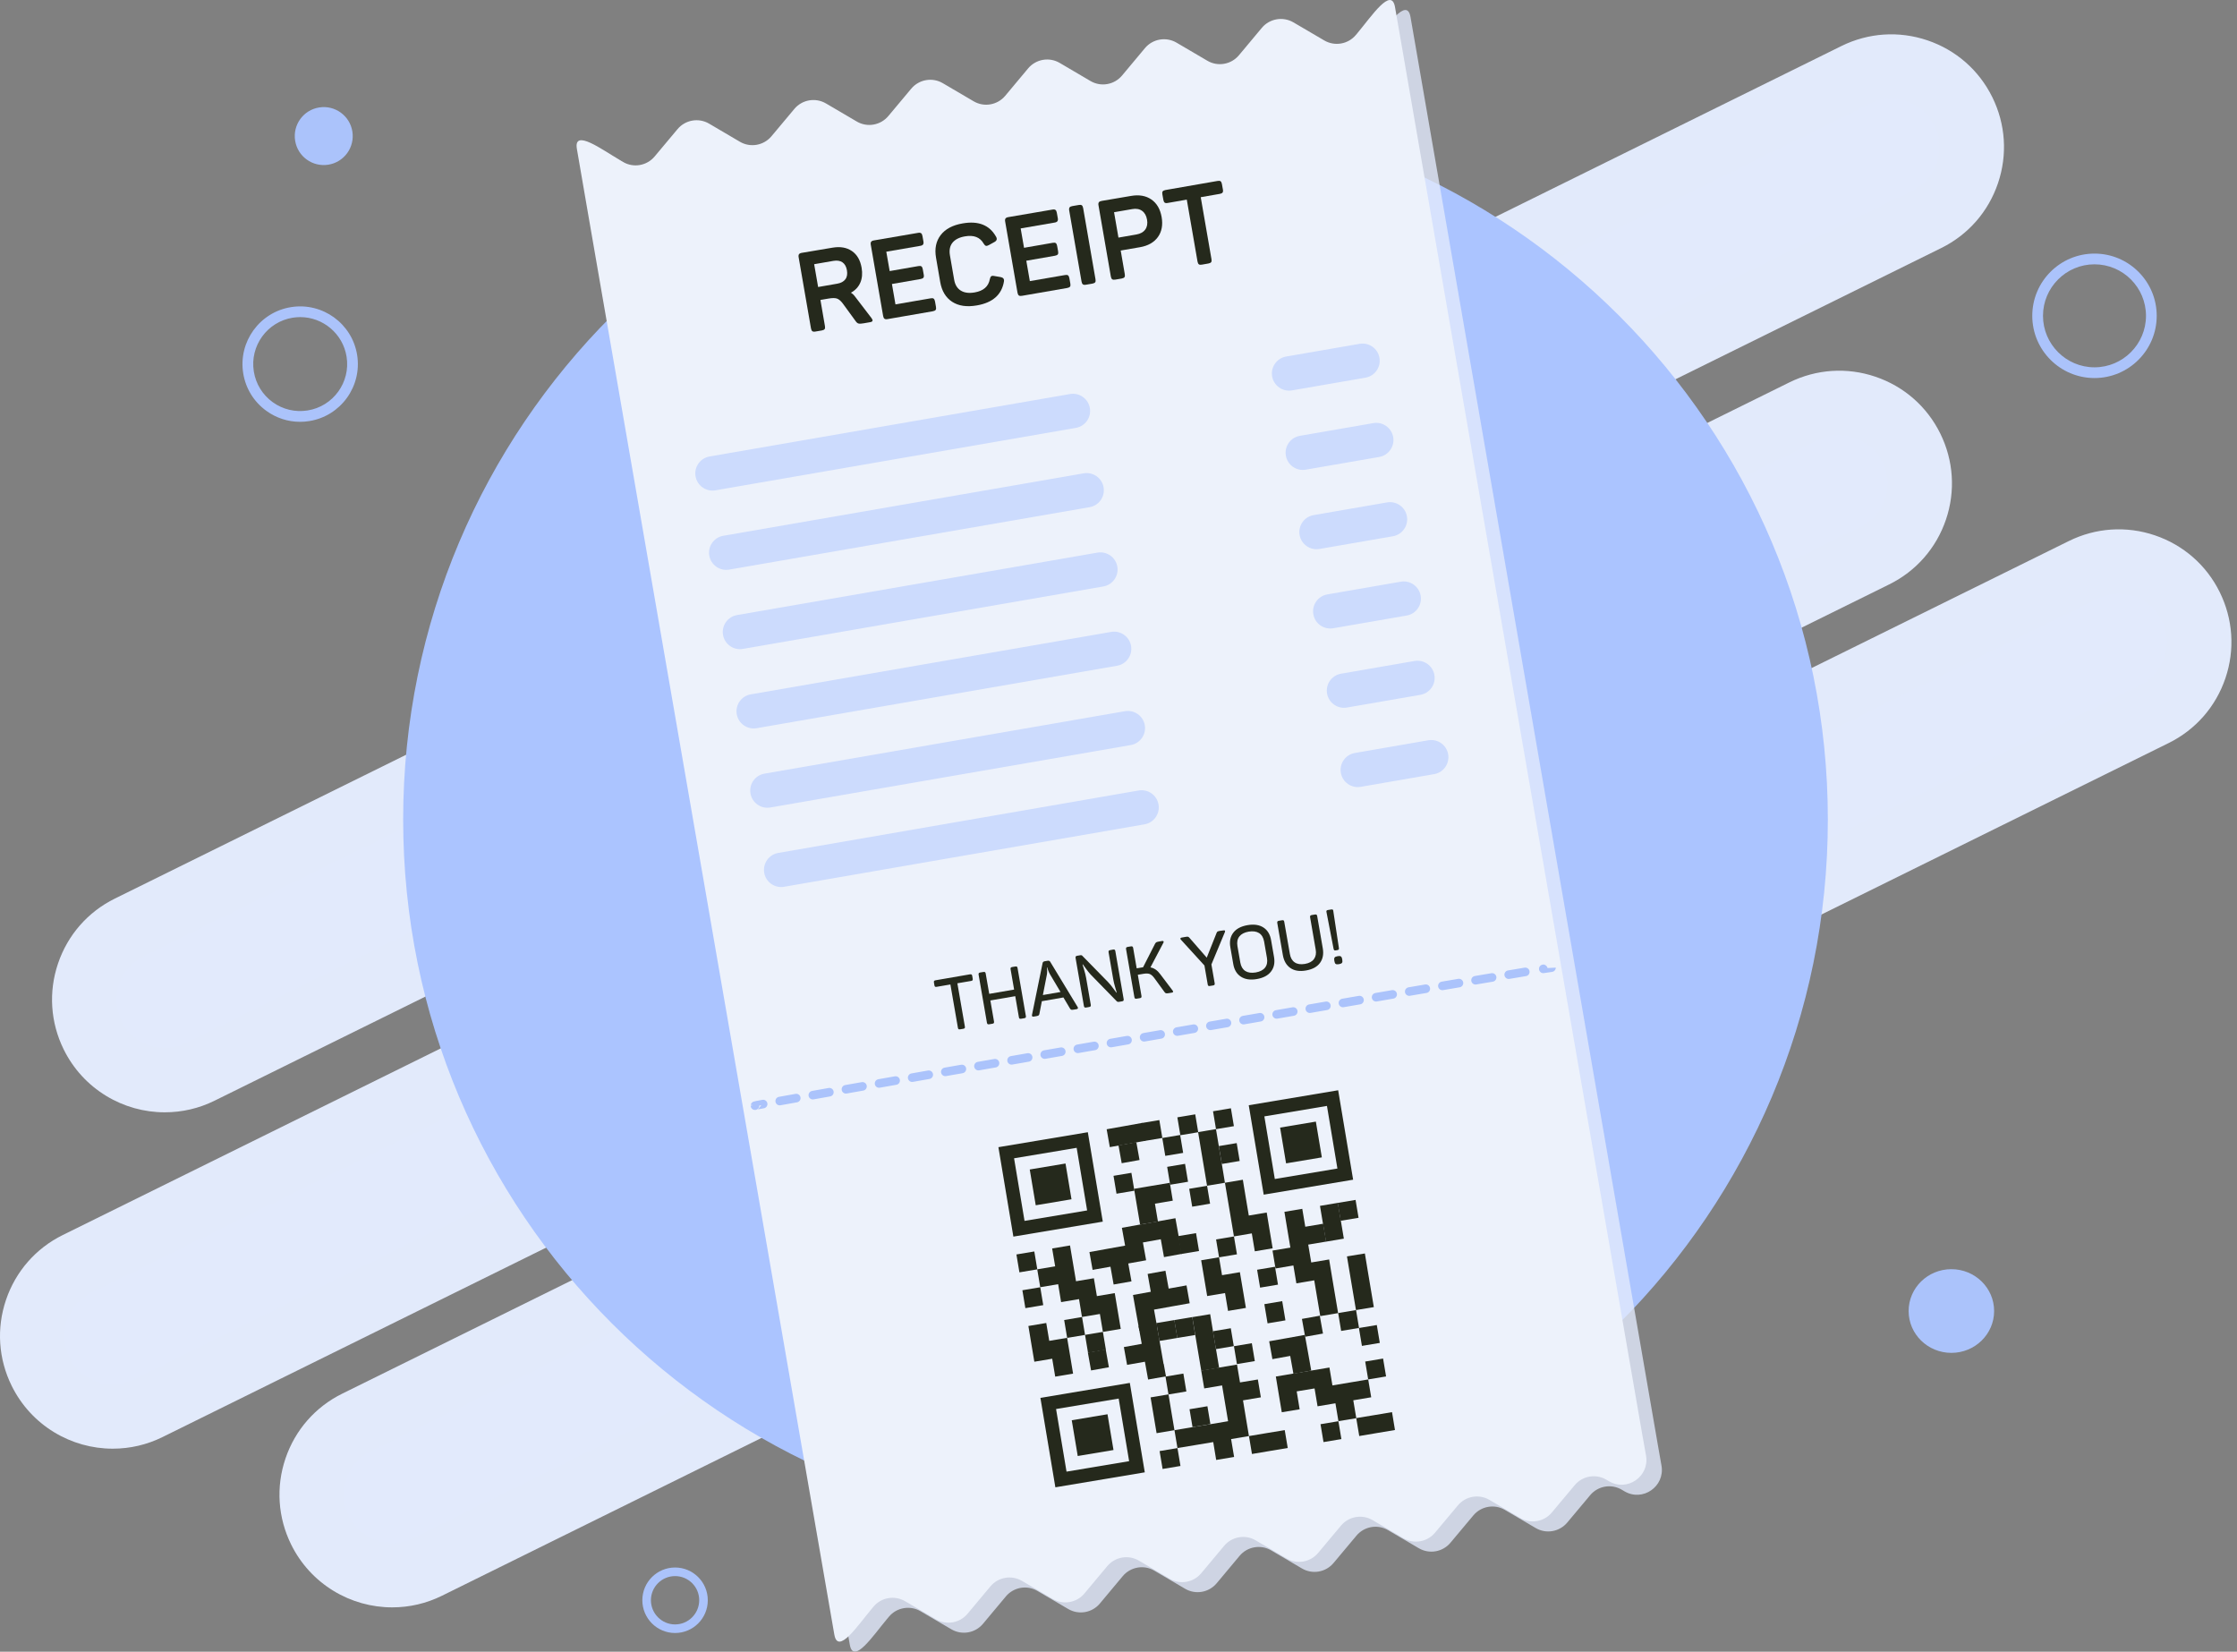 <svg width="298" height="220" viewBox="0 0 298 220" fill="none" xmlns="http://www.w3.org/2000/svg">
<rect x="0" y="0" width="298" height="220" fill="#808080" stroke="none"/>
<g clip-path="url(#clip0_294_1592)">
<path d="M21.951 143.87C18 143.87 14.198 141.677 12.333 137.897C9.711 132.587 11.89 126.164 17.2 123.541L247.203 9.975C252.513 7.353 258.937 9.532 261.559 14.842C264.181 20.151 262.002 26.575 256.693 29.197L26.689 142.763C25.167 143.513 23.545 143.87 21.951 143.87Z" fill="#E2EAFC"/>
<path d="M21.951 148.158C19.193 148.158 16.492 147.4 14.134 145.964C11.705 144.485 9.754 142.356 8.489 139.79C6.717 136.196 6.445 132.123 7.732 128.329C9.018 124.534 11.705 121.462 15.299 119.69L245.303 6.131C248.897 4.359 252.963 4.087 256.764 5.374C260.559 6.66 263.631 9.347 265.403 12.941C267.176 16.535 267.447 20.608 266.161 24.402C264.875 28.197 262.188 31.269 258.594 33.041L28.59 146.607C26.503 147.636 24.267 148.158 21.951 148.158ZM251.941 13.155C250.969 13.155 249.997 13.377 249.097 13.82L19.1 127.385C17.557 128.143 16.406 129.458 15.856 131.087C15.306 132.716 15.42 134.46 16.178 135.996C17.271 138.211 19.486 139.583 21.951 139.583C22.938 139.583 23.895 139.361 24.788 138.918L254.792 25.353C256.336 24.595 257.486 23.281 258.036 21.651C258.586 20.022 258.472 18.279 257.715 16.742C256.957 15.199 255.642 14.048 254.013 13.498C253.334 13.27 252.634 13.155 251.941 13.155Z" fill="#E2EAFB"/>
<path d="M15.02 188.674C11.069 188.674 7.267 186.48 5.402 182.7C2.78 177.391 4.959 170.967 10.268 168.344L240.272 54.779C245.581 52.156 252.005 54.336 254.628 59.645C257.25 64.954 255.071 71.378 249.762 74L19.758 187.566C18.236 188.316 16.614 188.674 15.02 188.674Z" fill="#E2EAFC"/>
<path d="M15.02 192.961C12.262 192.961 9.561 192.203 7.203 190.767C4.773 189.288 2.823 187.159 1.558 184.593C-0.214 181.006 -0.486 176.933 0.8 173.139C2.087 169.345 4.773 166.272 8.368 164.5L238.371 50.934C241.966 49.162 246.032 48.891 249.833 50.177C253.627 51.463 256.7 54.15 258.472 57.744C260.244 61.338 260.516 65.411 259.23 69.206C257.943 73 255.257 76.073 251.662 77.845L21.658 191.41C19.572 192.439 17.335 192.961 15.02 192.961ZM245.01 57.958C244.038 57.958 243.066 58.18 242.166 58.623L12.169 172.188C10.626 172.946 9.475 174.261 8.925 175.89C8.375 177.519 8.489 179.263 9.246 180.799C10.34 183.014 12.548 184.386 15.02 184.386C16.006 184.386 16.964 184.165 17.857 183.722L247.861 70.156C249.404 69.398 250.555 68.084 251.105 66.454C251.655 64.825 251.541 63.082 250.783 61.545C250.026 60.002 248.711 58.852 247.082 58.301C246.403 58.073 245.703 57.958 245.01 57.958Z" fill="#E2EAFB"/>
<path d="M52.249 209.81C48.297 209.81 44.496 207.617 42.631 203.837C40.008 198.527 42.188 192.103 47.497 189.481L277.501 75.915C282.81 73.293 289.234 75.472 291.857 80.781C294.479 86.091 292.3 92.515 286.99 95.137L56.979 208.703C55.457 209.453 53.835 209.81 52.249 209.81Z" fill="#E2EAFC"/>
<path d="M52.249 214.098C49.491 214.098 46.79 213.34 44.432 211.904C42.002 210.425 40.051 208.295 38.786 205.73C37.014 202.136 36.743 198.063 38.029 194.269C39.315 190.474 42.002 187.402 45.596 185.629L275.6 72.064C279.194 70.292 283.267 70.02 287.062 71.306C290.856 72.593 293.929 75.279 295.701 78.874C297.473 82.468 297.745 86.541 296.458 90.335C295.172 94.129 292.485 97.202 288.891 98.974L58.88 212.547C56.794 213.576 54.564 214.098 52.249 214.098ZM282.231 79.095C281.26 79.095 280.288 79.317 279.387 79.76L49.391 193.325C47.847 194.083 46.697 195.398 46.147 197.027C45.596 198.656 45.711 200.399 46.468 201.936C47.561 204.151 49.769 205.523 52.242 205.523C53.228 205.523 54.185 205.301 55.079 204.858L285.082 91.293C286.626 90.535 287.776 89.22 288.327 87.591C288.877 85.962 288.762 84.219 288.005 82.682C287.248 81.139 285.933 79.988 284.304 79.438C283.625 79.209 282.932 79.095 282.231 79.095Z" fill="#E2EAFB"/>
<path d="M148.601 204.058C201.009 204.058 243.495 161.573 243.495 109.164C243.495 56.755 201.009 14.27 148.601 14.27C96.192 14.27 53.707 56.755 53.707 109.164C53.707 161.573 96.192 204.058 148.601 204.058Z" fill="#ABC4FF"/>
<g opacity="0.79">
<path d="M220.85 192.468L220.715 191.682L189.374 10.768L188.759 7.21L187.902 2.279C187.423 -0.493 184.772 3.494 182.964 5.652L182.685 5.988C181.649 7.224 179.87 7.532 178.477 6.717L174.368 4.309C172.975 3.494 171.195 3.801 170.159 5.038L167.108 8.689C166.072 9.925 164.293 10.24 162.899 9.418L158.805 7.003C157.411 6.188 155.632 6.495 154.596 7.732L151.545 11.383C150.509 12.619 148.729 12.934 147.336 12.112L143.242 9.704C141.848 8.882 140.069 9.196 139.033 10.433L135.982 14.077C134.945 15.313 133.166 15.627 131.773 14.806L127.671 12.398C126.278 11.576 124.498 11.89 123.462 13.127L120.411 16.771C119.375 18.007 117.596 18.321 116.202 17.5L112.101 15.092C110.707 14.277 108.928 14.584 107.892 15.82L104.841 19.465C103.805 20.701 102.025 21.015 100.632 20.194L96.538 17.785C95.144 16.964 93.365 17.278 92.329 18.514L89.278 22.159C88.242 23.395 86.462 23.709 85.069 22.887L84.704 22.673C82.282 21.251 78.438 18.386 78.924 21.158L79.774 26.089L80.388 29.647L111.729 210.561L111.865 211.347L113.201 219.05C113.68 221.822 116.331 217.835 118.139 215.677L118.418 215.341C119.454 214.105 121.233 213.798 122.626 214.612L126.735 217.02C128.128 217.835 129.908 217.528 130.944 216.291L133.995 212.64C135.031 211.404 136.81 211.089 138.204 211.911L142.305 214.319C143.699 215.134 145.478 214.827 146.514 213.59L149.565 209.939C150.602 208.703 152.381 208.388 153.774 209.21L157.869 211.618C159.262 212.44 161.041 212.125 162.077 210.889L165.129 207.238C166.165 206.002 167.944 205.687 169.337 206.509L173.439 208.917C174.832 209.739 176.612 209.424 177.648 208.188L180.699 204.544C181.735 203.308 183.514 202.993 184.908 203.815L189.009 206.223C190.403 207.038 192.182 206.731 193.218 205.494L196.269 201.85C197.305 200.614 199.085 200.299 200.478 201.121L204.573 203.529C205.966 204.351 207.745 204.037 208.781 202.8L211.833 199.156C212.869 197.92 214.648 197.606 216.041 198.427L216.406 198.642C218.828 200.064 221.815 197.999 221.336 195.226L220.85 192.468Z" fill="#E2EAFC"/>
</g>
<path d="M218.785 191.139L218.649 190.353L187.309 9.439L186.694 5.881L185.837 0.95C185.358 -1.822 182.707 2.165 180.899 4.323L180.62 4.659C179.584 5.895 177.805 6.202 176.412 5.388L172.303 2.98C170.909 2.165 169.13 2.472 168.094 3.709L165.043 7.36C164.007 8.596 162.227 8.911 160.834 8.089L156.732 5.681C155.339 4.866 153.56 5.173 152.524 6.41L149.473 10.061C148.436 11.297 146.657 11.612 145.264 10.79L141.169 8.382C139.776 7.56 137.997 7.874 136.96 9.111L133.909 12.762C132.873 13.998 131.094 14.313 129.701 13.491L125.599 11.083C124.206 10.261 122.426 10.575 121.39 11.812L118.339 15.456C117.303 16.692 115.524 17.007 114.13 16.185L110.029 13.777C108.635 12.962 106.856 13.269 105.82 14.506L102.769 18.15C101.732 19.386 99.953 19.701 98.56 18.879L94.465 16.471C93.072 15.649 91.293 15.963 90.257 17.2L87.205 20.844C86.169 22.08 84.39 22.394 82.997 21.573L82.632 21.358C80.21 19.936 76.365 17.071 76.851 19.843L77.702 24.774L78.316 28.332L109.671 209.224L109.807 210.01L111.143 217.713C111.622 220.486 114.273 216.499 116.081 214.341L116.36 214.005C117.396 212.769 119.175 212.461 120.568 213.276L124.677 215.684C126.071 216.499 127.85 216.191 128.886 214.955L131.937 211.304C132.973 210.068 134.752 209.753 136.146 210.575L140.247 212.983C141.641 213.798 143.42 213.49 144.456 212.254L147.507 208.603C148.544 207.367 150.323 207.052 151.716 207.874L155.811 210.282C157.204 211.104 158.983 210.789 160.019 209.553L163.071 205.902C164.107 204.665 165.886 204.351 167.279 205.173L171.381 207.581C172.774 208.403 174.554 208.088 175.59 206.852L178.641 203.208C179.677 201.972 181.456 201.657 182.85 202.479L186.951 204.887C188.345 205.702 190.124 205.394 191.16 204.158L194.211 200.514C195.247 199.278 197.027 198.963 198.42 199.785L202.515 202.193C203.908 203.015 205.687 202.7 206.723 201.464L209.775 197.82C210.811 196.584 212.59 196.269 213.983 197.091L214.348 197.305C216.77 198.727 219.757 196.662 219.278 193.89L218.785 191.139Z" fill="#EDF2FB"/>
<path d="M100.575 147.272C100.575 147.264 100.946 147.186 101.661 147.057" stroke="#ABC3FB" stroke-width="1.143" stroke-linecap="round" stroke-linejoin="round"/>
<path d="M103.869 146.657C111.358 145.307 130.801 141.905 153.61 137.954C177.641 133.788 197.949 130.308 204.48 129.236" stroke="#ABC3FB" stroke-width="1.143" stroke-linecap="round" stroke-linejoin="round" stroke-dasharray="2.24 2.24"/>
<path d="M205.587 129.05C206.302 128.936 206.681 128.879 206.681 128.886" stroke="#ABC3FB" stroke-width="1.143" stroke-linecap="round" stroke-linejoin="round"/>
<path d="M169.159 193.268L171.545 192.868L171.145 190.489L168.759 190.882L166.379 191.282L166.779 193.668L169.159 193.268Z" fill="#25291C"/>
<path d="M156.857 192.882L154.475 193.281L154.874 195.663L157.256 195.264L156.857 192.882Z" fill="#25291C"/>
<path d="M180.645 174.496L178.263 174.894L178.661 177.277L181.043 176.878L180.645 174.496Z" fill="#25291C"/>
<path d="M159.233 192.482L161.62 192.082L162.013 194.462L164.4 194.061L164 191.682L166.379 191.282L165.979 188.902L165.586 186.523L167.965 186.123L167.565 183.743L165.186 184.136L164.786 181.757L162.406 182.157L160.019 182.557L160.42 184.936L162.799 184.536L163.199 186.916L163.599 189.302L161.22 189.703L158.833 190.096L156.454 190.496L156.854 192.875L159.233 192.482Z" fill="#25291C"/>
<path d="M153.674 188.516L154.074 190.896L156.454 190.496L156.054 188.116L155.661 185.729L153.274 186.13L153.674 188.516Z" fill="#25291C"/>
<path d="M171.024 174.59L170.809 173.31L168.43 173.711L168.644 174.99L168.859 176.269L171.238 175.869L171.024 174.59Z" fill="#25291C"/>
<path d="M157.642 182.957L155.26 183.356L155.659 185.738L158.041 185.339L157.642 182.957Z" fill="#25291C"/>
<path d="M164.381 164.692L161.999 165.091L162.398 167.473L164.78 167.074L164.381 164.692Z" fill="#25291C"/>
<path d="M137.784 166.693L135.402 167.092L135.801 169.474L138.183 169.075L137.784 166.693Z" fill="#25291C"/>
<path d="M155.325 183.329L152.945 183.75L152.517 181.378L150.144 181.799L149.715 179.427L152.095 178.998L151.666 176.619L154.046 176.197L154.153 176.819L154.36 177.977L155.003 181.671H155.025L155.325 183.329Z" fill="#25291C"/>
<path d="M178.62 162.599L178.219 160.22L175.84 160.62L176.24 162.999L176.64 165.386L179.02 164.986L178.62 162.599Z" fill="#25291C"/>
<path d="M138.578 171.46L136.196 171.858L136.594 174.241L138.976 173.842L138.578 171.46Z" fill="#25291C"/>
<path d="M152.881 169.688L155.253 169.259L155.682 171.638L158.062 171.21L158.483 173.589L156.111 174.011L153.731 174.439L154.16 176.819L151.781 177.24L151.352 174.868L150.93 172.489L153.303 172.06L152.881 169.688Z" fill="#25291C"/>
<path d="M150.718 156.218L148.336 156.616L148.735 158.998L151.117 158.6L150.718 156.218Z" fill="#25291C"/>
<path d="M166.761 178.912L164.378 179.311L164.777 181.693L167.159 181.295L166.761 178.912Z" fill="#25291C"/>
<path d="M148.501 172.239L146.121 172.639L145.721 170.259L143.342 170.659L142.941 168.273L142.541 165.893L140.162 166.293L140.562 168.673L138.175 169.073L138.575 171.452L140.962 171.052L141.355 173.439L143.742 173.039L144.135 175.418L146.521 175.018L146.922 177.405L149.301 177.005L148.901 174.625L148.501 172.239Z" fill="#25291C"/>
<path d="M165.171 169.452L162.792 169.852L162.392 167.465L160.012 167.865L160.412 170.245L160.813 172.631L163.192 172.231L163.592 174.611L165.972 174.211L165.572 171.831L165.171 169.452Z" fill="#25291C"/>
<path d="M173.482 161.013L171.102 161.413L171.495 163.792L171.896 166.179L169.516 166.572L169.916 168.959L172.296 168.558L172.696 170.938L175.075 170.538L175.475 172.924L175.876 175.304L178.255 174.904L177.855 172.524L177.455 170.145L177.062 167.758L174.675 168.158L174.275 165.779L176.662 165.379L176.262 162.999L173.882 163.399L173.482 161.013Z" fill="#25291C"/>
<path d="M139.376 176.219L136.996 176.619L137.389 178.998L137.789 181.378L140.169 180.978L140.569 183.364L142.949 182.964L142.556 180.585L142.155 178.198L139.776 178.598L139.376 176.219Z" fill="#25291C"/>
<path d="M144.144 175.425L141.762 175.823L142.161 178.206L144.543 177.807L144.144 175.425Z" fill="#25291C"/>
<path d="M149.88 165.915L149.451 163.542L151.831 163.114L154.203 162.692L156.582 162.263L157.011 164.643L157.433 167.015L155.06 167.444L154.632 165.064L152.252 165.493L152.681 167.865L150.301 168.294L150.73 170.674L148.351 171.095L147.929 168.723L145.55 169.145L145.128 166.772L147.5 166.343L149.88 165.915Z" fill="#25291C"/>
<path d="M146.923 177.404L144.541 177.803L144.94 180.185L147.322 179.786L146.923 177.404Z" fill="#25291C"/>
<path d="M167.158 166.672L169.537 166.272L169.137 163.892L168.744 161.506L166.358 161.906L165.957 159.526L165.564 157.14L163.178 157.54L163.578 159.927L163.978 162.306L164.378 164.686L166.758 164.285L167.158 166.672Z" fill="#25291C"/>
<path d="M157.865 155.023L155.483 155.422L155.881 157.804L158.263 157.406L157.865 155.023Z" fill="#25291C"/>
<path d="M169.847 168.729L167.465 169.128L167.864 171.51L170.246 171.111L169.847 168.729Z" fill="#25291C"/>
<path d="M151.073 158.347L151.473 160.727L151.873 163.106L154.253 162.706L153.853 160.327L156.232 159.927L155.839 157.547L153.453 157.947L151.073 158.347Z" fill="#25291C"/>
<path d="M160.801 157.947L158.419 158.345L158.818 160.728L161.2 160.329L160.801 157.947Z" fill="#25291C"/>
<path d="M162.385 152.781L161.985 150.394L159.605 150.794L159.998 153.174L160.398 155.561L160.798 157.94L163.178 157.54L162.785 155.16L162.385 152.781Z" fill="#25291C"/>
<path d="M152.174 149.565L152.602 151.945L150.223 152.367L147.843 152.795L147.422 150.416L149.794 149.994L152.174 149.565Z" fill="#25291C"/>
<path d="M163.974 147.62L161.592 148.019L161.99 150.401L164.372 150.003L163.974 147.62Z" fill="#25291C"/>
<path d="M180.67 188.888L181.071 191.275L183.45 190.874L185.83 190.474L185.437 188.095L183.05 188.495L180.67 188.888Z" fill="#25291C"/>
<path d="M144.914 150.809L133.002 152.802L134.995 164.714L146.907 162.72L144.914 150.809ZM144.821 161.227L136.482 162.62L135.088 154.282L143.427 152.888L144.821 161.227Z" fill="#25291C"/>
<path d="M141.941 154.977L137.177 155.774L137.974 160.539L142.739 159.741L141.941 154.977Z" fill="#25291C"/>
<path d="M166.351 147.215L168.344 159.126L180.256 157.133L178.262 145.221L166.351 147.215ZM178.162 155.646L169.823 157.04L168.43 148.701L176.769 147.307L178.162 155.646Z" fill="#25291C"/>
<path d="M175.291 149.395L170.526 150.193L171.324 154.957L176.088 154.16L175.291 149.395Z" fill="#25291C"/>
<path d="M140.59 198.106L152.502 196.112L150.509 184.2L138.597 186.194L140.59 198.106ZM140.683 187.68L149.022 186.287L150.416 194.626L142.077 196.019L140.683 187.68Z" fill="#25291C"/>
<path d="M147.536 188.376L142.772 189.173L143.57 193.938L148.334 193.14L147.536 188.376Z" fill="#25291C"/>
<path d="M159.222 148.428L156.84 148.826L157.239 151.208L159.621 150.81L159.222 148.428Z" fill="#25291C"/>
<path d="M151.376 152.134L148.999 152.56L149.425 154.937L151.802 154.511L151.376 152.134Z" fill="#25291C"/>
<path d="M158.826 175.433L159.212 177.769V177.776L159.219 177.819L156.84 178.212L156.833 178.219V178.198L156.725 177.576L156.432 175.833L158.826 175.433Z" fill="#25291C"/>
<path d="M182.214 169.337L181.821 166.958L179.434 167.351L179.834 169.738L180.234 172.117L180.635 174.497L183.014 174.104L182.614 171.717L182.214 169.337Z" fill="#25291C"/>
<path d="M175.814 175.25L173.436 175.676L173.862 178.053L176.24 177.627L175.814 175.25Z" fill="#25291C"/>
<path d="M177.498 184.536L177.098 182.15L174.718 182.55L172.339 182.95L169.959 183.35L170.352 185.729L170.752 188.109L173.132 187.716L172.739 185.329L175.118 184.936L175.518 187.316L177.898 186.916L178.298 189.295L180.678 188.902L180.277 186.516L182.664 186.115L182.264 183.736L179.884 184.136L177.498 184.536Z" fill="#25291C"/>
<path d="M173.825 177.805L174.254 180.185L174.675 182.557L172.303 182.986L171.874 180.606L169.502 181.035L169.073 178.655L171.452 178.234L173.825 177.805Z" fill="#25291C"/>
<path d="M156.711 177.533L156.818 178.169V178.155L156.711 177.533Z" fill="#25291C"/>
<path d="M161.606 177.426L161.213 175.047L158.826 175.44L159.226 177.826L159.626 180.206L160.027 182.585L162.406 182.192L162.006 179.806L161.606 177.426Z" fill="#25291C"/>
<path d="M183.411 176.49L181.028 176.888L181.427 179.27L183.809 178.872L183.411 176.49Z" fill="#25291C"/>
<path d="M184.246 180.956L181.864 181.355L182.263 183.737L184.645 183.338L184.246 180.956Z" fill="#25291C"/>
<path d="M178.294 189.302L175.912 189.701L176.31 192.083L178.693 191.684L178.294 189.302Z" fill="#25291C"/>
<path d="M159.328 164.249L156.946 164.648L157.345 167.03L159.727 166.631L159.328 164.249Z" fill="#25291C"/>
<path d="M164.746 152.258L162.364 152.657L162.762 155.039L165.145 154.64L164.746 152.258Z" fill="#25291C"/>
<path d="M154.441 149.192L152.059 149.591L152.458 151.973L154.84 151.575L154.441 149.192Z" fill="#25291C"/>
<path d="M147.296 179.737L144.919 180.163L145.345 182.54L147.722 182.115L147.296 179.737Z" fill="#25291C"/>
<path d="M163.959 176.919L161.577 177.318L161.976 179.7L164.358 179.301L163.959 176.919Z" fill="#25291C"/>
<path d="M180.581 159.825L178.199 160.224L178.597 162.606L180.979 162.207L180.581 159.825Z" fill="#25291C"/>
<path d="M160.844 187.308L158.462 187.707L158.861 190.089L161.243 189.69L160.844 187.308Z" fill="#25291C"/>
<path d="M157.214 151.179L154.832 151.578L155.231 153.96L157.613 153.562L157.214 151.179Z" fill="#25291C"/>
<path d="M156.444 175.829L154.055 176.229L154.454 178.611L156.843 178.211L156.444 175.829Z" fill="#25291C"/>
<path d="M110.893 32.991C111.929 32.813 112.787 32.963 113.48 33.434C114.173 33.906 114.602 34.649 114.78 35.664C114.909 36.421 114.852 37.086 114.602 37.657C114.352 38.229 113.937 38.672 113.351 38.987C113.551 39.101 113.744 39.287 113.93 39.537L116.095 42.367C116.331 42.674 116.274 42.852 115.931 42.91L115.073 43.06C114.752 43.117 114.516 43.131 114.38 43.095C114.245 43.067 114.116 42.96 113.994 42.788L112.322 40.494C112.051 40.116 111.786 39.88 111.529 39.78C111.272 39.68 110.886 39.68 110.386 39.766L109.293 39.951L109.893 43.431C109.929 43.617 109.914 43.753 109.85 43.839C109.786 43.924 109.664 43.981 109.478 44.017L108.635 44.16C108.449 44.196 108.306 44.181 108.221 44.117C108.128 44.06 108.071 43.931 108.035 43.746L106.391 34.27C106.356 34.085 106.377 33.949 106.441 33.856C106.506 33.77 106.634 33.706 106.82 33.677L110.893 32.991ZM112.615 37.2C112.844 36.893 112.908 36.493 112.823 36C112.737 35.507 112.537 35.157 112.229 34.942C111.922 34.728 111.515 34.663 111.008 34.749L108.457 35.192L108.985 38.229L111.536 37.786C112.029 37.7 112.387 37.508 112.615 37.2Z" fill="#25291C"/>
<path d="M122.283 31.019C122.469 30.983 122.612 30.998 122.698 31.062C122.791 31.119 122.848 31.248 122.884 31.434L123.012 32.155C123.048 32.341 123.027 32.477 122.962 32.57C122.898 32.656 122.769 32.72 122.583 32.748L118.067 33.527L118.518 36.107L122.341 35.442C122.526 35.407 122.662 35.421 122.748 35.485C122.834 35.55 122.891 35.671 122.926 35.857L123.055 36.579C123.091 36.764 123.077 36.9 123.012 36.986C122.948 37.072 122.826 37.129 122.641 37.164L118.818 37.829L119.289 40.544L123.97 39.737C124.156 39.701 124.291 39.715 124.377 39.78C124.463 39.844 124.52 39.966 124.556 40.151L124.684 40.873C124.72 41.059 124.706 41.195 124.641 41.28C124.577 41.366 124.456 41.423 124.27 41.459L118.246 42.502C118.06 42.538 117.917 42.524 117.832 42.459C117.739 42.402 117.682 42.274 117.646 42.088L116.002 32.613C115.967 32.427 115.988 32.291 116.052 32.198C116.117 32.112 116.245 32.048 116.431 32.02L122.283 31.019Z" fill="#25291C"/>
<path d="M124.691 34.321C124.484 33.127 124.691 32.127 125.306 31.319C125.92 30.512 126.899 29.983 128.25 29.755C130.344 29.39 131.823 29.983 132.687 31.527C132.859 31.82 132.795 32.055 132.487 32.227L131.723 32.648C131.558 32.741 131.423 32.77 131.33 32.741C131.237 32.713 131.137 32.613 131.037 32.448C130.558 31.598 129.722 31.276 128.543 31.484C127.786 31.612 127.235 31.898 126.885 32.327C126.542 32.756 126.428 33.313 126.542 33.992L127.107 37.25C127.221 37.929 127.521 38.415 127.993 38.708C128.464 39.001 129.079 39.08 129.836 38.951C131.008 38.751 131.68 38.158 131.859 37.186C131.901 36.986 131.966 36.857 132.051 36.793C132.13 36.736 132.266 36.721 132.459 36.764L133.302 36.907C133.645 36.972 133.795 37.164 133.738 37.5C133.445 39.251 132.244 40.316 130.136 40.68C128.786 40.916 127.693 40.752 126.835 40.194C125.985 39.637 125.456 38.758 125.249 37.557L124.691 34.321Z" fill="#25291C"/>
<path d="M140.183 27.918C140.369 27.882 140.512 27.897 140.598 27.961C140.691 28.018 140.748 28.147 140.783 28.332L140.912 29.054C140.948 29.24 140.926 29.376 140.862 29.469C140.798 29.554 140.669 29.619 140.483 29.647L135.967 30.426L136.417 33.006L140.24 32.341C140.426 32.306 140.562 32.32 140.648 32.384C140.733 32.448 140.791 32.57 140.826 32.756L140.955 33.477C140.991 33.663 140.976 33.799 140.912 33.885C140.848 33.97 140.726 34.028 140.54 34.063L136.718 34.728L137.189 37.443L141.87 36.636C142.055 36.6 142.191 36.614 142.277 36.679C142.363 36.743 142.42 36.864 142.455 37.05L142.584 37.772C142.62 37.958 142.606 38.093 142.541 38.179C142.477 38.265 142.355 38.322 142.17 38.358L136.146 39.401C135.96 39.437 135.817 39.422 135.731 39.358C135.639 39.301 135.581 39.172 135.546 38.987L133.902 29.512C133.866 29.326 133.888 29.19 133.952 29.097C134.016 29.011 134.145 28.947 134.331 28.919L140.183 27.918Z" fill="#25291C"/>
<path d="M142.434 28.04C142.398 27.854 142.42 27.718 142.484 27.625C142.548 27.539 142.677 27.475 142.863 27.447L143.706 27.304C143.892 27.268 144.028 27.282 144.113 27.346C144.199 27.411 144.256 27.532 144.292 27.718L145.935 37.193C145.971 37.379 145.957 37.515 145.893 37.6C145.828 37.686 145.707 37.743 145.521 37.779L144.678 37.922C144.492 37.958 144.349 37.943 144.263 37.879C144.17 37.822 144.113 37.693 144.078 37.508L142.434 28.04Z" fill="#25291C"/>
<path d="M150.673 26.096C151.745 25.91 152.645 26.067 153.374 26.567C154.103 27.068 154.56 27.854 154.746 28.911C154.932 29.976 154.76 30.862 154.246 31.577C153.724 32.291 152.931 32.741 151.859 32.927L149.294 33.37L149.837 36.514C149.873 36.7 149.858 36.836 149.794 36.922C149.73 37.007 149.608 37.064 149.422 37.1L148.579 37.243C148.394 37.279 148.251 37.264 148.165 37.2C148.072 37.143 148.015 37.014 147.979 36.829L146.336 27.354C146.3 27.168 146.321 27.032 146.386 26.939C146.45 26.853 146.579 26.789 146.764 26.76L150.673 26.096ZM151.38 31.234C151.923 31.141 152.316 30.919 152.567 30.569C152.817 30.219 152.895 29.783 152.802 29.254C152.709 28.726 152.488 28.332 152.138 28.082C151.788 27.832 151.338 27.754 150.802 27.854L148.408 28.268L148.994 31.648L151.38 31.234Z" fill="#25291C"/>
<path d="M162.192 24.102C162.378 24.067 162.513 24.081 162.599 24.145C162.685 24.209 162.742 24.331 162.778 24.517L162.906 25.238C162.942 25.424 162.928 25.56 162.863 25.646C162.799 25.732 162.678 25.789 162.492 25.824L159.955 26.267L161.384 34.514C161.42 34.699 161.406 34.835 161.341 34.921C161.277 35.007 161.156 35.064 160.97 35.099L160.112 35.249C159.927 35.285 159.791 35.271 159.705 35.207C159.619 35.142 159.562 35.021 159.526 34.835L158.097 26.589L155.561 27.032C155.375 27.068 155.239 27.053 155.153 26.989C155.068 26.925 155.01 26.803 154.975 26.617L154.846 25.896C154.81 25.71 154.825 25.574 154.889 25.488C154.953 25.403 155.075 25.346 155.26 25.31L162.192 24.102Z" fill="#25291C"/>
<path d="M129.215 129.779C129.307 129.765 129.372 129.772 129.422 129.801C129.465 129.829 129.5 129.893 129.515 129.986L129.579 130.358C129.593 130.451 129.586 130.515 129.558 130.565C129.529 130.608 129.465 130.644 129.372 130.658L127.535 130.972L128.536 136.739C128.55 136.832 128.543 136.896 128.514 136.939C128.486 136.982 128.421 137.018 128.329 137.032L127.9 137.103C127.8 137.118 127.735 137.111 127.693 137.082C127.65 137.046 127.621 136.989 127.607 136.896L126.606 131.13L124.77 131.444C124.67 131.458 124.606 131.451 124.563 131.423C124.52 131.387 124.491 131.33 124.477 131.237L124.413 130.865C124.398 130.772 124.406 130.708 124.434 130.665C124.463 130.622 124.527 130.587 124.62 130.572L129.215 129.779Z" fill="#25291C"/>
<path d="M135.26 128.736C135.36 128.722 135.424 128.729 135.467 128.757C135.51 128.793 135.538 128.85 135.553 128.943L136.66 135.331C136.675 135.424 136.668 135.489 136.639 135.531C136.61 135.574 136.546 135.61 136.453 135.624L136.024 135.696C135.924 135.71 135.86 135.703 135.817 135.674C135.774 135.639 135.746 135.581 135.731 135.489L135.246 132.687L131.93 133.259L132.416 136.06C132.43 136.153 132.423 136.217 132.394 136.267C132.366 136.31 132.294 136.346 132.201 136.36L131.773 136.432C131.68 136.446 131.616 136.439 131.566 136.41C131.523 136.382 131.487 136.317 131.473 136.225L130.365 129.836C130.351 129.743 130.358 129.679 130.386 129.629C130.415 129.586 130.479 129.551 130.572 129.536L131.001 129.465C131.101 129.45 131.173 129.458 131.215 129.486C131.258 129.515 131.294 129.579 131.308 129.672L131.78 132.38L135.095 131.809L134.624 129.1C134.61 129.007 134.617 128.943 134.645 128.9C134.674 128.857 134.738 128.822 134.831 128.807L135.26 128.736Z" fill="#25291C"/>
<path d="M143.556 134.131C143.642 134.288 143.599 134.381 143.427 134.417L143.049 134.481C142.891 134.51 142.784 134.51 142.713 134.495C142.648 134.474 142.591 134.424 142.541 134.338L141.662 132.859L138.79 133.359L138.461 135.045C138.447 135.138 138.411 135.21 138.354 135.253C138.297 135.296 138.19 135.324 138.039 135.353L137.696 135.41C137.525 135.438 137.446 135.367 137.475 135.188L138.883 128.307C138.904 128.157 138.997 128.064 139.168 128.036L139.554 127.971C139.726 127.943 139.84 127.993 139.912 128.121L143.556 134.131ZM139.862 129.751C139.683 129.429 139.576 129.136 139.526 128.872L139.469 128.879L139.483 129.015C139.49 129.1 139.497 129.222 139.497 129.372C139.497 129.522 139.483 129.672 139.461 129.808L138.926 132.537L141.276 132.13L139.862 129.751Z" fill="#25291C"/>
<path d="M148.279 126.478C148.372 126.464 148.436 126.471 148.486 126.499C148.529 126.528 148.565 126.592 148.579 126.685L149.687 133.073C149.701 133.166 149.694 133.23 149.665 133.28C149.637 133.323 149.573 133.359 149.48 133.373L149.051 133.445C148.937 133.466 148.837 133.438 148.765 133.366L145.299 129.815C145.107 129.608 144.885 129.336 144.642 128.993C144.399 128.65 144.27 128.471 144.256 128.457L144.206 128.464C144.206 128.479 144.278 128.693 144.406 129.122C144.535 129.543 144.628 129.922 144.685 130.244L145.307 133.831C145.321 133.924 145.314 133.988 145.285 134.038C145.257 134.081 145.185 134.117 145.092 134.131L144.692 134.202C144.599 134.217 144.535 134.209 144.485 134.181C144.442 134.152 144.406 134.088 144.392 133.995L143.284 127.607C143.27 127.514 143.277 127.45 143.306 127.4C143.334 127.357 143.399 127.321 143.492 127.307L143.92 127.235C144.035 127.214 144.128 127.242 144.192 127.321L147.607 130.808C147.829 131.037 148.065 131.323 148.315 131.673C148.565 132.016 148.701 132.202 148.715 132.216L148.765 132.209C148.765 132.187 148.694 131.966 148.565 131.53C148.436 131.094 148.343 130.708 148.286 130.365L147.679 126.849C147.665 126.757 147.672 126.692 147.7 126.649C147.729 126.606 147.793 126.571 147.886 126.556L148.279 126.478Z" fill="#25291C"/>
<path d="M156.204 131.93C156.325 132.087 156.297 132.187 156.111 132.216L155.682 132.287C155.525 132.316 155.41 132.316 155.339 132.302C155.268 132.287 155.196 132.237 155.139 132.152L153.753 130.251C153.553 129.986 153.353 129.815 153.16 129.736C152.96 129.658 152.688 129.651 152.331 129.708L151.573 129.836L152.059 132.652C152.073 132.745 152.066 132.809 152.038 132.859C152.009 132.902 151.938 132.938 151.845 132.952L151.416 133.023C151.323 133.038 151.259 133.03 151.209 133.002C151.166 132.973 151.13 132.909 151.116 132.816L150.008 126.428C149.994 126.335 150.001 126.271 150.03 126.221C150.058 126.178 150.123 126.142 150.216 126.128L150.644 126.056C150.744 126.042 150.816 126.049 150.859 126.078C150.902 126.106 150.937 126.171 150.952 126.264L151.423 128.979L152.102 128.865L152.274 128.836L153.86 125.72C153.917 125.62 153.974 125.549 154.031 125.513C154.089 125.478 154.189 125.449 154.339 125.42L154.817 125.335C154.903 125.32 154.96 125.335 154.996 125.385C155.032 125.435 155.025 125.492 154.989 125.556L153.253 128.857C153.738 128.936 154.174 129.236 154.56 129.758L156.204 131.93Z" fill="#25291C"/>
<path d="M162.992 123.927C163.178 123.891 163.242 123.97 163.171 124.156L161.377 128.464L161.813 130.965C161.827 131.058 161.82 131.123 161.792 131.165C161.763 131.208 161.699 131.244 161.606 131.258L161.177 131.33C161.077 131.344 161.013 131.337 160.97 131.308C160.927 131.273 160.898 131.215 160.884 131.123L160.448 128.6L157.311 125.163C157.254 125.106 157.233 125.049 157.247 124.992C157.261 124.934 157.311 124.899 157.404 124.884L157.926 124.791C158.083 124.763 158.19 124.756 158.254 124.77C158.319 124.784 158.383 124.834 158.462 124.927L160.755 127.557L162.049 124.306C162.092 124.191 162.135 124.12 162.185 124.084C162.235 124.055 162.342 124.02 162.506 123.991L162.992 123.927Z" fill="#25291C"/>
<path d="M163.9 126.178C163.764 125.399 163.892 124.756 164.293 124.234C164.686 123.712 165.322 123.377 166.186 123.227C167.051 123.077 167.758 123.184 168.308 123.541C168.859 123.898 169.202 124.463 169.33 125.242L169.716 127.457C169.852 128.236 169.723 128.879 169.323 129.4C168.93 129.922 168.294 130.258 167.43 130.408C166.565 130.558 165.857 130.451 165.307 130.094C164.757 129.736 164.414 129.172 164.285 128.393L163.9 126.178ZM168.394 125.399C168.301 124.884 168.08 124.513 167.73 124.284C167.372 124.063 166.915 123.998 166.343 124.091C165.772 124.191 165.357 124.406 165.1 124.734C164.843 125.063 164.757 125.492 164.843 126.006L165.229 128.221C165.322 128.736 165.543 129.107 165.893 129.336C166.25 129.558 166.708 129.622 167.279 129.529C167.851 129.429 168.266 129.215 168.523 128.886C168.78 128.557 168.866 128.129 168.78 127.614L168.394 125.399Z" fill="#25291C"/>
<path d="M171.831 127.071C171.917 127.585 172.131 127.957 172.474 128.186C172.817 128.421 173.267 128.486 173.832 128.393C174.396 128.293 174.797 128.078 175.04 127.743C175.283 127.407 175.361 126.985 175.268 126.471L174.525 122.183C174.511 122.09 174.518 122.026 174.547 121.976C174.575 121.933 174.647 121.897 174.739 121.883L175.168 121.812C175.261 121.797 175.325 121.805 175.375 121.833C175.418 121.862 175.454 121.926 175.468 122.019L176.211 126.299C176.347 127.078 176.226 127.728 175.847 128.25C175.468 128.772 174.854 129.115 173.982 129.265C173.125 129.415 172.424 129.307 171.895 128.936C171.367 128.571 171.031 127.993 170.895 127.221L170.152 122.941C170.138 122.848 170.145 122.784 170.173 122.741C170.202 122.698 170.266 122.662 170.359 122.648L170.788 122.576C170.888 122.562 170.952 122.569 170.995 122.598C171.038 122.633 171.067 122.691 171.081 122.784L171.831 127.071Z" fill="#25291C"/>
<path d="M178.219 127.357C178.405 127.321 178.541 127.335 178.627 127.4C178.712 127.457 178.77 127.578 178.798 127.771L178.812 127.85C178.848 128.036 178.834 128.171 178.77 128.25C178.712 128.329 178.584 128.386 178.398 128.421L178.341 128.429C178.155 128.464 178.019 128.45 177.934 128.393C177.848 128.336 177.791 128.214 177.762 128.028L177.748 127.95C177.712 127.764 177.726 127.628 177.791 127.543C177.848 127.457 177.969 127.4 178.162 127.371L178.219 127.357ZM177.34 121.14C177.433 121.126 177.498 121.133 177.541 121.162C177.583 121.19 177.605 121.247 177.612 121.333L178.362 126.278C178.369 126.371 178.362 126.435 178.334 126.471C178.305 126.506 178.248 126.535 178.169 126.549L177.934 126.592C177.848 126.606 177.791 126.599 177.748 126.571C177.712 126.542 177.676 126.485 177.655 126.399L176.705 121.483C176.683 121.397 176.69 121.34 176.719 121.297C176.747 121.254 176.805 121.226 176.897 121.212L177.34 121.14Z" fill="#25291C"/>
<path d="M143.32 56.994L95.301 65.311C94.058 65.526 92.872 64.69 92.657 63.446C92.443 62.203 93.279 61.017 94.522 60.802L142.541 52.485C143.785 52.27 144.971 53.106 145.185 54.35C145.399 55.593 144.563 56.779 143.32 56.994Z" fill="#CCDBFD"/>
<path d="M181.899 50.305L172.11 51.999C170.867 52.213 169.68 51.377 169.466 50.134C169.252 48.891 170.088 47.704 171.331 47.49L181.121 45.797C182.364 45.582 183.55 46.418 183.764 47.661C183.979 48.912 183.143 50.091 181.899 50.305Z" fill="#CCDBFD"/>
<path d="M145.149 67.555L97.131 75.872C95.887 76.087 94.701 75.251 94.487 74.007C94.272 72.764 95.108 71.578 96.352 71.364L144.37 63.046C145.614 62.832 146.8 63.668 147.014 64.911C147.229 66.154 146.393 67.341 145.149 67.555Z" fill="#CCDBFD"/>
<path d="M183.729 60.867L173.939 62.56C172.696 62.775 171.51 61.938 171.295 60.695C171.081 59.452 171.917 58.266 173.16 58.051L182.95 56.358C184.193 56.143 185.379 56.979 185.594 58.223C185.808 59.466 184.972 60.652 183.729 60.867Z" fill="#CCDBFD"/>
<path d="M146.979 78.116L98.96 86.434C97.717 86.648 96.53 85.812 96.316 84.569C96.102 83.325 96.938 82.139 98.181 81.925L146.2 73.607C147.443 73.393 148.629 74.229 148.844 75.472C149.058 76.716 148.222 77.902 146.979 78.116Z" fill="#CCDBFD"/>
<path d="M185.558 71.428L175.768 73.121C174.525 73.336 173.339 72.5 173.125 71.256C172.91 70.013 173.746 68.827 174.99 68.612L184.779 66.919C186.022 66.704 187.209 67.541 187.423 68.784C187.637 70.027 186.801 71.213 185.558 71.428Z" fill="#CCDBFD"/>
<path d="M148.808 88.677L100.789 96.995C99.546 97.209 98.36 96.373 98.145 95.13C97.931 93.887 98.767 92.7 100.01 92.486L148.029 84.168C149.272 83.954 150.459 84.79 150.673 86.034C150.887 87.277 150.051 88.463 148.808 88.677Z" fill="#CCDBFD"/>
<path d="M187.387 81.989L177.598 83.683C176.354 83.897 175.168 83.061 174.954 81.818C174.739 80.574 175.576 79.388 176.819 79.174L186.608 77.48C187.852 77.266 189.038 78.102 189.252 79.345C189.467 80.588 188.638 81.775 187.387 81.989Z" fill="#CCDBFD"/>
<path d="M150.637 99.239L102.619 107.556C101.375 107.771 100.189 106.935 99.975 105.691C99.76 104.448 100.596 103.262 101.84 103.047L149.858 94.73C151.102 94.515 152.288 95.352 152.502 96.595C152.717 97.838 151.881 99.024 150.637 99.239Z" fill="#CCDBFD"/>
<path d="M189.217 92.55L179.427 94.244C178.184 94.458 176.998 93.622 176.783 92.379C176.569 91.135 177.405 89.949 178.648 89.735L188.438 88.041C189.681 87.827 190.867 88.663 191.082 89.906C191.296 91.15 190.467 92.336 189.217 92.55Z" fill="#CCDBFD"/>
<path d="M152.467 109.8L104.448 118.118C103.204 118.332 102.018 117.496 101.804 116.253C101.59 115.009 102.426 113.823 103.669 113.609L151.688 105.291C152.931 105.077 154.117 105.913 154.332 107.156C154.546 108.399 153.71 109.586 152.467 109.8Z" fill="#CCDBFD"/>
<path d="M191.053 103.112L181.263 104.805C180.02 105.02 178.834 104.183 178.62 102.94C178.405 101.697 179.241 100.511 180.485 100.296L190.274 98.603C191.517 98.388 192.704 99.224 192.918 100.468C193.125 101.711 192.296 102.897 191.053 103.112Z" fill="#CCDBFD"/>
<path d="M279.016 50.355C274.443 50.355 270.727 46.64 270.727 42.066C270.727 37.493 274.443 33.778 279.016 33.778C283.589 33.778 287.305 37.493 287.305 42.066C287.305 46.64 283.589 50.355 279.016 50.355ZM279.016 35.207C275.236 35.207 272.156 38.286 272.156 42.066C272.156 45.846 275.236 48.926 279.016 48.926C282.796 48.926 285.876 45.846 285.876 42.066C285.876 38.286 282.803 35.207 279.016 35.207Z" fill="#ABC3FB"/>
<path d="M46.94 17.514C47.276 19.622 45.846 21.601 43.739 21.937C41.63 22.273 39.651 20.844 39.315 18.736C38.98 16.628 40.409 14.649 42.517 14.313C44.617 13.97 46.604 15.406 46.94 17.514Z" fill="#ABC3FB"/>
<path d="M39.973 56.186C38.365 56.186 36.807 55.686 35.478 54.721C33.813 53.514 32.72 51.734 32.398 49.712C31.727 45.525 34.592 41.573 38.772 40.909C42.96 40.237 46.911 43.102 47.576 47.283C48.247 51.47 45.382 55.422 41.202 56.086C40.794 56.158 40.38 56.186 39.973 56.186ZM39.994 42.238C39.666 42.238 39.337 42.267 39.001 42.316C35.592 42.86 33.263 46.075 33.813 49.484C34.078 51.134 34.971 52.585 36.321 53.564C37.679 54.543 39.33 54.936 40.98 54.671C44.389 54.128 46.718 50.913 46.168 47.504C45.675 44.432 43.01 42.238 39.994 42.238Z" fill="#ABC3FB"/>
<path d="M265.646 174.625C265.646 177.705 263.095 180.199 259.951 180.199C256.807 180.199 254.256 177.705 254.256 174.625C254.256 171.545 256.807 169.052 259.951 169.052C263.095 169.052 265.646 171.545 265.646 174.625Z" fill="#ABC3FB"/>
<path d="M89.928 217.513C87.52 217.513 85.569 215.555 85.569 213.147C85.569 210.739 87.527 208.788 89.928 208.788C92.336 208.788 94.287 210.746 94.287 213.147C94.294 215.555 92.336 217.513 89.928 217.513ZM89.928 209.932C88.156 209.932 86.712 211.375 86.712 213.147C86.712 214.919 88.156 216.37 89.928 216.37C91.7 216.37 93.143 214.927 93.143 213.147C93.151 211.375 91.707 209.932 89.928 209.932Z" fill="#ABC3FB"/>
</g>
<defs>
<clipPath id="clip0_294_1592">
<rect width="297.251" height="220" fill="white"/>
</clipPath>
</defs>
</svg>

